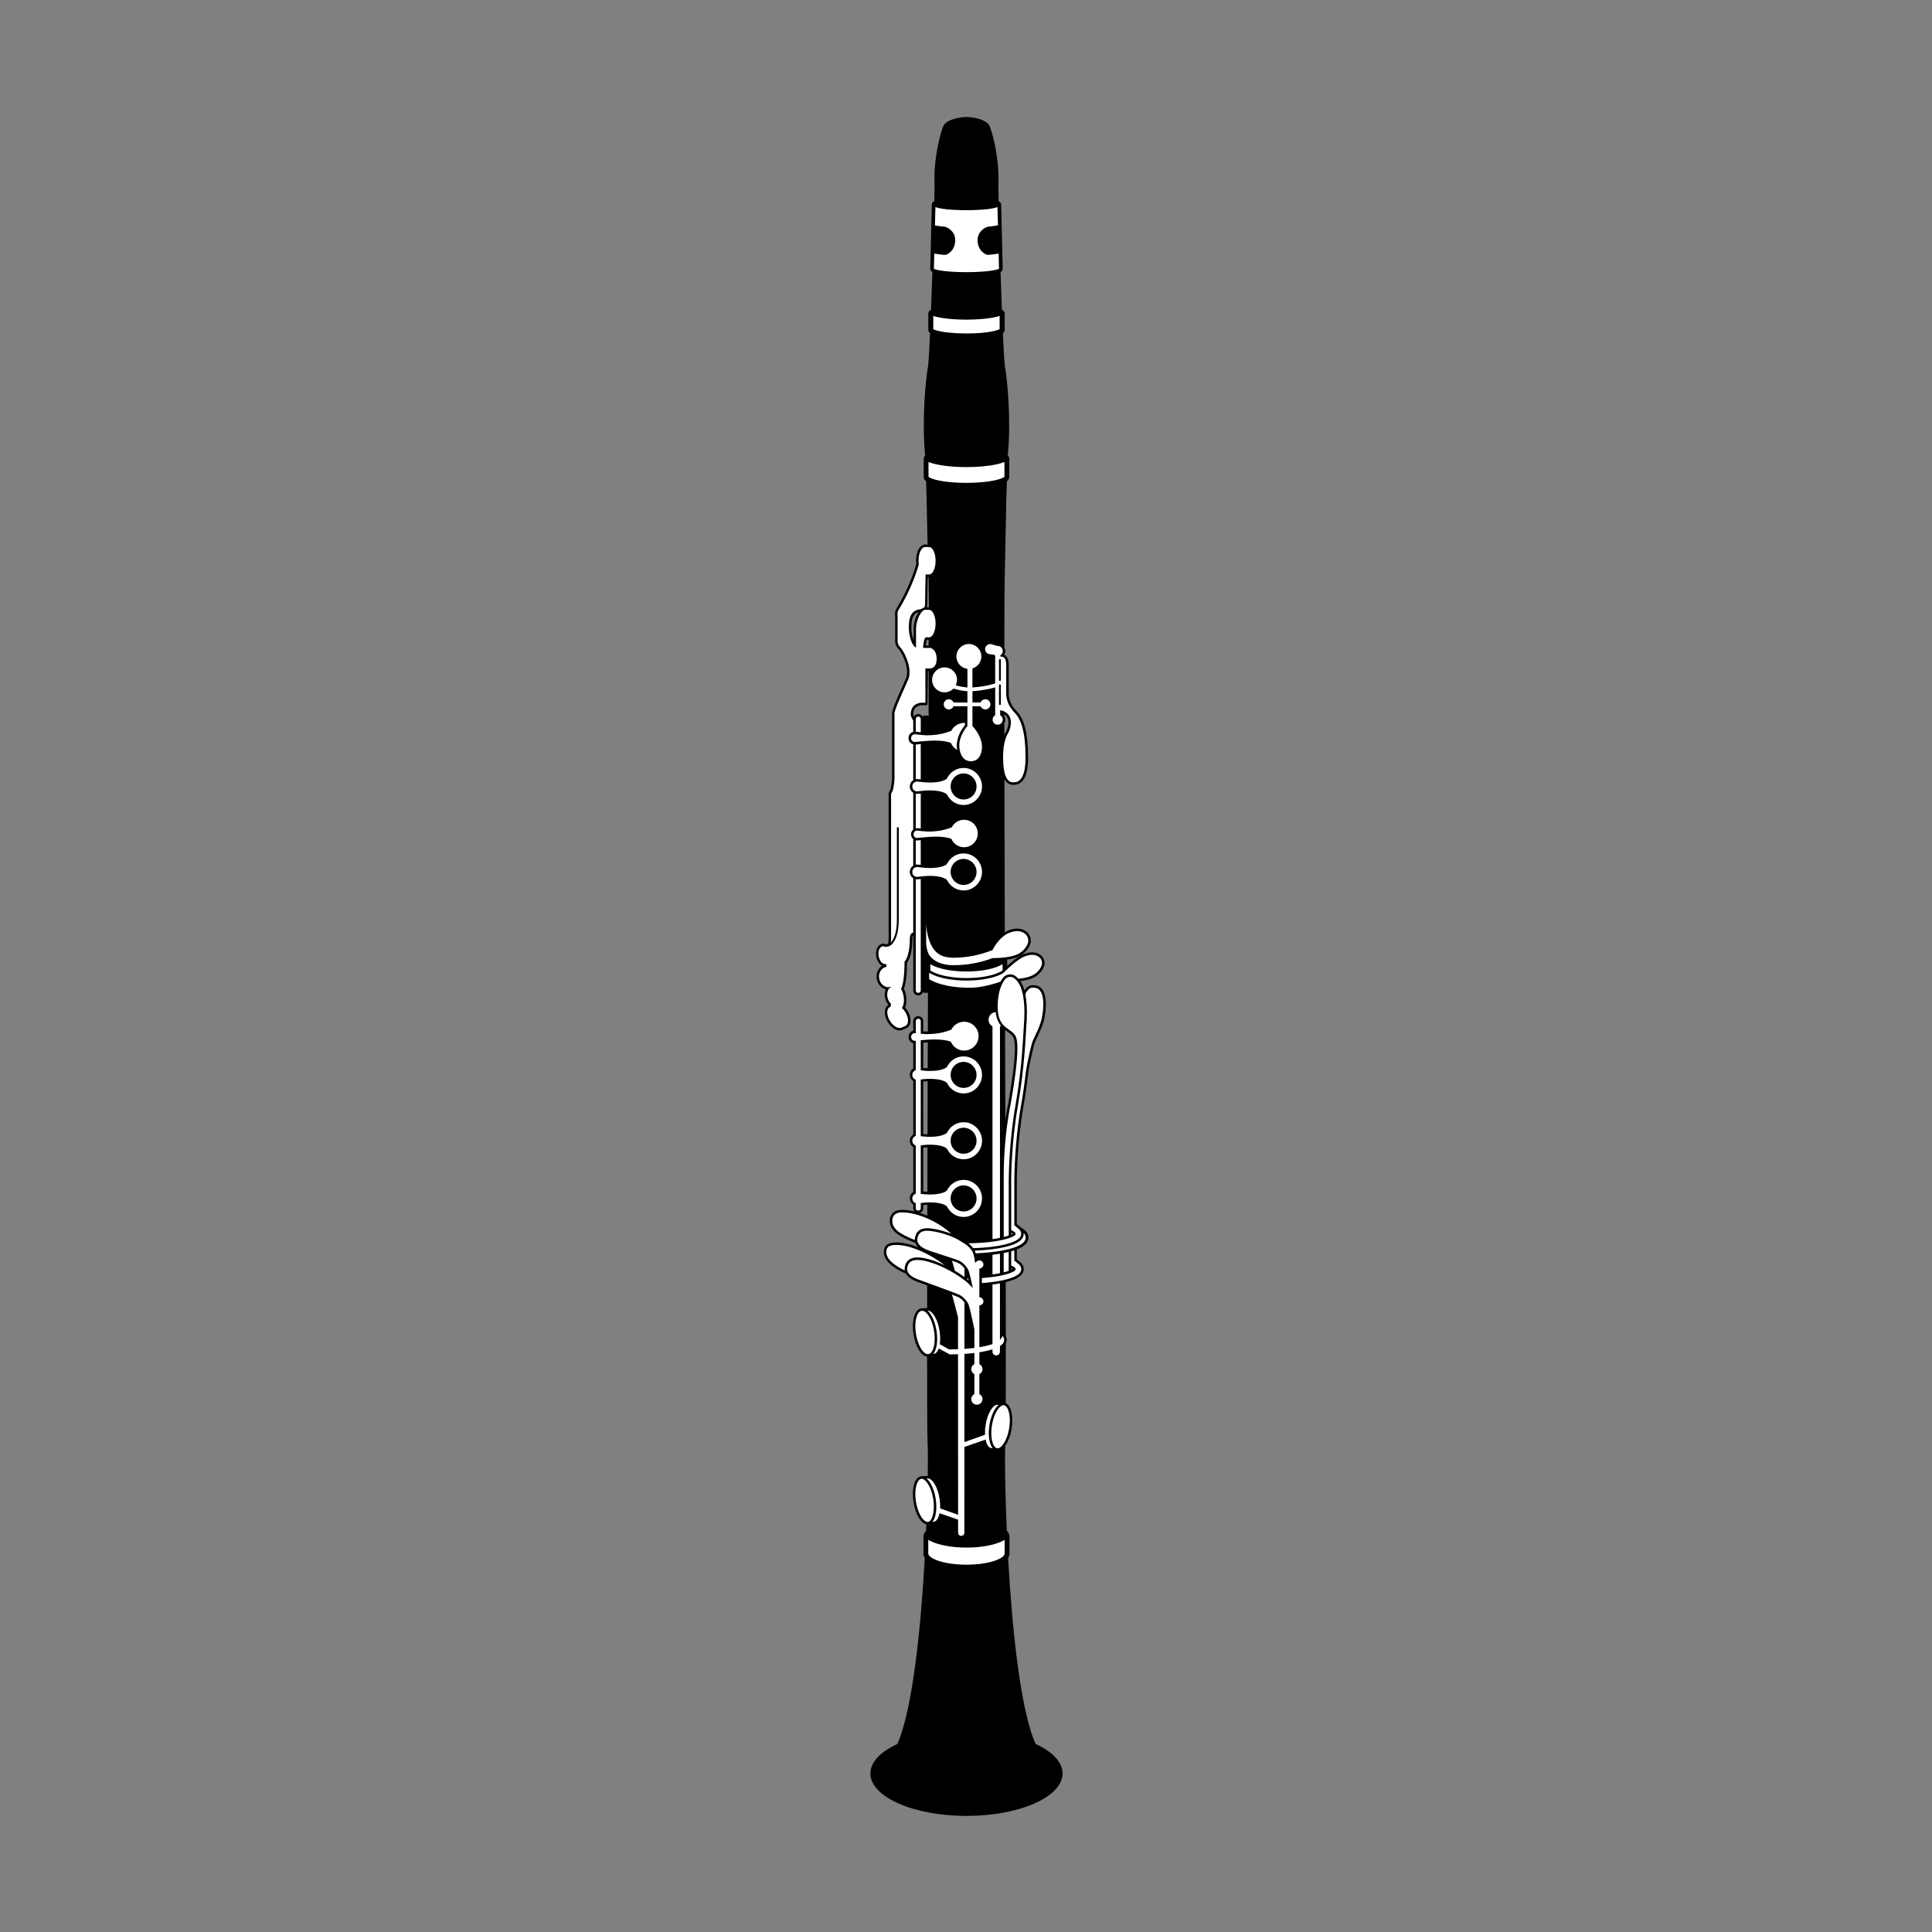 <?xml version="1.0" encoding="utf-8"?>
<!-- Generator: Adobe Illustrator 15.0.0, SVG Export Plug-In . SVG Version: 6.00 Build 0)  -->
<!DOCTYPE svg PUBLIC "-//W3C//DTD SVG 1.1//EN" "http://www.w3.org/Graphics/SVG/1.1/DTD/svg11.dtd">
<svg version="1.1" id="Ebene_1" xmlns="http://www.w3.org/2000/svg" xmlns:xlink="http://www.w3.org/1999/xlink" x="0px" y="0px"
	 width="190px" height="190px" viewBox="0 0 190 190" enable-background="new 0 0 190 190" xml:space="preserve">
<rect x="0" y="0" width="190" height="190" fill="#808080" stroke="none"/>
<g id="Orientierungskreise" display="none">
	<g id="Weißer_Kreis_x5F_Violin_9_" display="inline">
		<g>
			<path fill="#4D4D4F" d="M-1122.268,9.917c47.365,0,85.898,38.534,85.898,85.899s-38.534,85.897-85.898,85.897
				c-47.365,0-85.899-38.534-85.899-85.897C-1208.167,48.451-1169.633,9.917-1122.268,9.917 M-1122.268,9.69
				c-47.566,0-86.126,38.559-86.126,86.126c0,47.564,38.56,86.125,86.126,86.125s86.125-38.561,86.125-86.125
				C-1036.143,48.249-1074.702,9.69-1122.268,9.69L-1122.268,9.69z"/>
		</g>
	</g>
	<g id="Weißer_Kreis_x5F_Violin_10_" display="inline">
		<g>
			<path fill="#4D4D4F" d="M-1122.268,12.492c45.944,0,83.322,37.378,83.322,83.322s-37.378,83.322-83.322,83.322
				c-45.945,0-83.323-37.378-83.323-83.322C-1205.591,49.871-1168.212,12.492-1122.268,12.492 M-1122.268,12.272
				c-46.139,0-83.543,37.402-83.543,83.542c0,46.14,37.404,83.543,83.543,83.543c46.139,0,83.542-37.403,83.542-83.543
				S-1076.128,12.272-1122.268,12.272L-1122.268,12.272z"/>
		</g>
	</g>
	<g id="Weißer_Kreis_x5F_Violin_2_" display="inline">
		<g>
			<path fill="#4D4D4F" d="M-1122.268,232.007c47.365,0,85.898,38.534,85.898,85.899s-38.534,85.898-85.898,85.898
				c-47.365,0-85.899-38.535-85.899-85.898C-1208.167,270.542-1169.633,232.007-1122.268,232.007 M-1122.268,231.781
				c-47.566,0-86.126,38.559-86.126,86.125s38.56,86.125,86.126,86.125s86.125-38.559,86.125-86.125
				C-1036.143,270.339-1074.702,231.781-1122.268,231.781L-1122.268,231.781z"/>
		</g>
	</g>
	<g id="Weißer_Kreis_x5F_Violin_1_" display="inline">
		<g>
			<path fill="#4D4D4F" d="M-1122.268,234.583c45.944,0,83.322,37.378,83.322,83.323c0,45.943-37.378,83.322-83.322,83.322
				c-45.945,0-83.323-37.379-83.323-83.322C-1205.591,271.961-1168.212,234.583-1122.268,234.583 M-1122.268,234.363
				c-46.139,0-83.543,37.402-83.543,83.543c0,46.139,37.404,83.541,83.543,83.541c46.139,0,83.542-37.402,83.542-83.541
				C-1038.726,271.766-1076.128,234.363-1122.268,234.363L-1122.268,234.363z"/>
		</g>
	</g>
	<g id="Weißer_Kreis_x5F_Violin_6_" display="inline">
		<g>
			<path fill="#4D4D4F" d="M-1122.268,676.191c47.365,0,85.898,38.535,85.898,85.9c0,47.363-38.534,85.896-85.898,85.896
				c-47.365,0-85.899-38.533-85.899-85.896C-1208.167,714.727-1169.633,676.191-1122.268,676.191 M-1122.268,675.967
				c-47.566,0-86.126,38.559-86.126,86.125c0,47.564,38.56,86.125,86.126,86.125s86.125-38.561,86.125-86.125
				C-1036.143,714.523-1074.702,675.967-1122.268,675.967L-1122.268,675.967z"/>
		</g>
	</g>
	<g id="Weißer_Kreis_x5F_Violin_5_" display="inline">
		<g>
			<path fill="#4D4D4F" d="M-1122.268,678.768c45.944,0,83.322,37.379,83.322,83.324c0,45.943-37.378,83.32-83.322,83.32
				c-45.945,0-83.323-37.377-83.323-83.32C-1205.591,716.146-1168.212,678.768-1122.268,678.768 M-1122.268,678.549
				c-46.139,0-83.543,37.4-83.543,83.543c0,46.139,37.404,83.541,83.543,83.541c46.139,0,83.542-37.402,83.542-83.541
				C-1038.726,715.949-1076.128,678.549-1122.268,678.549L-1122.268,678.549z"/>
		</g>
	</g>
	<g id="Weißer_Kreis_x5F_Violin_8_" display="inline">
		<g>
			<path fill="#4D4D4F" d="M-1122.268,898.285c47.365,0,85.898,38.533,85.898,85.898s-38.534,85.898-85.898,85.898
				c-47.365,0-85.899-38.533-85.899-85.898S-1169.633,898.285-1122.268,898.285 M-1122.268,898.059
				c-47.566,0-86.126,38.559-86.126,86.127c0,47.564,38.56,86.125,86.126,86.125s86.125-38.561,86.125-86.125
				C-1036.143,936.617-1074.702,898.059-1122.268,898.059L-1122.268,898.059z"/>
		</g>
	</g>
	<g id="Weißer_Kreis_x5F_Violin_7_" display="inline">
		<g>
			<path fill="#4D4D4F" d="M-1122.268,900.859c45.944,0,83.322,37.379,83.322,83.324c0,45.943-37.378,83.322-83.322,83.322
				c-45.945,0-83.323-37.379-83.323-83.322C-1205.591,938.238-1168.212,900.859-1122.268,900.859 M-1122.268,900.641
				c-46.139,0-83.543,37.402-83.543,83.543c0,46.139,37.404,83.543,83.543,83.543c46.139,0,83.542-37.404,83.542-83.543
				C-1038.726,938.043-1076.128,900.641-1122.268,900.641L-1122.268,900.641z"/>
		</g>
	</g>
	<g id="Weißer_Kreis_x5F_Violin_4_" display="inline">
		<g>
			<path fill="#4D4D4F" d="M-1122.268,454.102c47.365,0,85.898,38.533,85.898,85.898c0,47.363-38.534,85.898-85.898,85.898
				c-47.365,0-85.899-38.535-85.899-85.898C-1208.167,492.635-1169.633,454.102-1122.268,454.102 M-1122.268,453.873
				c-47.566,0-86.126,38.561-86.126,86.127c0,47.564,38.56,86.125,86.126,86.125s86.125-38.561,86.125-86.125
				C-1036.143,492.434-1074.702,453.873-1122.268,453.873L-1122.268,453.873z"/>
		</g>
	</g>
	<g id="Weißer_Kreis_x5F_Violin_3_" display="inline">
		<g>
			<path fill="#4D4D4F" d="M-1122.267,456.676c45.944,0,83.322,37.379,83.322,83.324c0,45.943-37.378,83.322-83.322,83.322
				c-45.945,0-83.323-37.379-83.323-83.322C-1205.59,494.055-1168.212,456.676-1122.267,456.676 M-1122.267,456.457
				c-46.139,0-83.543,37.402-83.543,83.543c0,46.139,37.404,83.543,83.543,83.543c46.139,0,83.542-37.404,83.542-83.543
				C-1038.725,493.859-1076.128,456.457-1122.267,456.457L-1122.267,456.457z"/>
		</g>
	</g>
</g>
<path d="M101.841,171.506c-1.511-3.414-2.313-11.421-2.7-18.302c0.006-0.007,0.014-0.014,0.019-0.022
	c0.071-0.116,0.116-0.251,0.116-0.392c0-0.318,0-1.362,0-1.681c0-0.142-0.045-0.276-0.116-0.393
	c-0.042-0.066-0.094-0.127-0.149-0.184c-0.168-3.855-0.2-7.04-0.157-8.354c0.294-0.4,0.524-1.002,0.638-1.698
	c0.043-0.272,0.063-0.539,0.063-0.79c0-0.456-0.067-0.86-0.195-1.17c-0.064-0.155-0.145-0.286-0.244-0.388
	c-0.061-0.063-0.131-0.11-0.207-0.146c0.006-1.573,0.008-3.56,0.007-5.866c0.051-0.102,0.086-0.219,0.087-0.349l0,0l0.001-0.004l0,0
	v-0.002l0,0v-0.002c-0.001-0.132-0.036-0.254-0.089-0.357c-0.001-1.634-0.003-3.416-0.007-5.318c0.44-0.107,0.813-0.232,1.112-0.395
	l0,0c0.161-0.089,0.309-0.191,0.432-0.327c0.123-0.137,0.229-0.331,0.229-0.563v-0.002v-0.001v-0.001l0,0
	c0-0.14-0.039-0.269-0.098-0.379c-0.089-0.16-0.213-0.277-0.343-0.374h-0.001h0.001c-0.031-0.021-0.104-0.084-0.166-0.138
	c-0.028-0.024-0.054-0.047-0.075-0.064v-0.304v-0.668c0.15-0.058,0.292-0.119,0.418-0.187l0,0c0.179-0.098,0.339-0.209,0.475-0.359
	c0.135-0.148,0.25-0.362,0.25-0.616l0,0v-0.002l0,0v-0.001v-0.001v-0.003c0-0.151-0.043-0.294-0.107-0.413
	c-0.096-0.179-0.232-0.307-0.374-0.412c-0.075-0.053-0.155-0.103-0.239-0.148c-0.057-0.059-0.117-0.11-0.181-0.155l-0.001-0.001
	h0.001c-0.031-0.021-0.104-0.083-0.166-0.137c-0.028-0.024-0.054-0.047-0.075-0.065v-0.305v-3.739l0,0c0,0,0-0.026,0-0.074
	c0-0.532,0.027-3.923,0.658-7.498c0.208-1.183,0.359-2.288,0.473-3.28c0.045-0.405,0.313-1.774,0.586-2.796
	c0.026-0.1,0.096-0.264,0.187-0.459c0.272-0.593,0.735-1.492,0.835-2.261h0.001c0.062-0.325,0.116-0.755,0.116-1.193
	c-0.001-0.407-0.047-0.822-0.186-1.162c-0.068-0.17-0.163-0.324-0.289-0.445s-0.285-0.209-0.475-0.247l-0.024-0.002
	c-0.066,0.001-0.18-0.027-0.321-0.028c-0.119,0-0.262,0.025-0.406,0.113c-0.133,0.08-0.268,0.213-0.404,0.413v-0.003
	c-0.097-0.344-0.23-0.658-0.408-0.923c0.001,0,0.002,0,0.002,0c0.457-0.057,0.91-0.151,1.266-0.32
	c0.377-0.181,0.654-0.442,0.84-0.702c0.184-0.263,0.278-0.521,0.28-0.726l-0.001-0.013v-0.001c-0.008-0.362-0.168-0.607-0.32-0.741
	c-0.191-0.168-0.488-0.328-0.901-0.326c-0.222,0-0.478,0.045-0.767,0.154l0,0c-0.002,0-0.004,0-0.006,0.002l0,0
	c-0.441,0.145-0.98,0.563-1.428,0.949c-0.09,0.077-0.175,0.153-0.254,0.225c0-0.197,0-0.372,0-0.471
	c0-0.048-0.007-0.093-0.018-0.139c0.426-0.061,0.834-0.158,1.152-0.311c0.838-0.401,1.201-1.15,1.191-1.555
	c-0.011-0.454-0.232-0.715-0.363-0.831c-0.266-0.233-0.606-0.356-0.981-0.356c-0.254,0-0.528,0.055-0.815,0.165
	c-0.143,0.054-0.275,0.126-0.402,0.202c-0.016-5.277-0.029-10.404-0.037-15.051c0.029,0.053,0.059,0.102,0.09,0.145
	c0.134,0.182,0.288,0.287,0.431,0.342s0.273,0.06,0.363,0.06c0.087,0,0.228-0.001,0.384-0.048c0.237-0.07,0.514-0.253,0.717-0.653
	c0.201-0.401,0.34-1.011,0.342-1.967c0-1.266-0.107-2.233-0.304-2.978c-0.194-0.741-0.48-1.263-0.837-1.619
	c-0.648-0.649-0.761-1.316-0.762-1.723c0-0.43,0-1.779,0-2.823c0-0.373-0.082-0.622-0.207-0.784c-0.07-0.092-0.149-0.15-0.228-0.188
	c0-0.006,0-0.012,0-0.019c0.06-0.106,0.097-0.229,0.097-0.359c0-0.132-0.037-0.252-0.096-0.36c0.004-3.209,0.015-5.587,0.037-6.797
	c0.138-7.521,0.195-9.196,0.211-9.54c0.031-0.024,0.064-0.048,0.092-0.077c0.08-0.082,0.146-0.197,0.146-0.335
	c0-0.204,0-1.584,0-1.789c0-0.137-0.066-0.251-0.145-0.333c0.347-3.559-0.068-7.575-0.273-8.684
	c-0.057-0.306-0.132-1.583-0.211-3.336c0.008-0.006,0.017-0.011,0.024-0.018c0.038-0.035,0.073-0.074,0.103-0.126
	c0.028-0.051,0.049-0.114,0.049-0.182c0-0.155,0-1.441,0-1.598c0-0.066-0.021-0.13-0.049-0.182c-0.055-0.097-0.129-0.155-0.21-0.205
	c-0.004-0.003-0.009-0.005-0.013-0.007c-0.045-1.176-0.091-2.441-0.133-3.706c0.013-0.007,0.027-0.013,0.038-0.02
	c0.038-0.026,0.075-0.056,0.11-0.1c0.034-0.045,0.066-0.113,0.064-0.19c0-0.015,0-0.039,0-0.09
	c-0.009-0.376-0.047-1.917-0.084-3.373c-0.018-0.728-0.035-1.435-0.047-1.965c-0.008-0.265-0.013-0.482-0.017-0.639
	c-0.002-0.078-0.004-0.141-0.005-0.184v-0.052v-0.013v-0.004h-0.002c0.002-0.076-0.029-0.144-0.064-0.188
	c-0.059-0.074-0.119-0.109-0.185-0.141c-0.019-1.019-0.026-1.769-0.015-2.094c0.062-1.84-0.491-4.417-0.859-5.275
	c-0.309-0.723-1.701-0.881-2.138-0.913c-0.085-0.006-0.216-0.006-0.3,0c-0.438,0.032-1.826,0.191-2.136,0.913
	c-0.368,0.858-0.921,3.436-0.858,5.275c0.01,0.325,0.004,1.077-0.016,2.097c-0.025,0.014-0.051,0.025-0.074,0.04
	c-0.037,0.023-0.074,0.053-0.107,0.098c-0.034,0.044-0.064,0.112-0.064,0.188c-0.002,0.082-0.041,1.641-0.079,3.185
	c-0.019,0.771-0.038,1.541-0.052,2.123c-0.008,0.292-0.014,0.536-0.018,0.712c-0.002,0.088-0.004,0.158-0.006,0.208
	c0,0.05-0.001,0.075-0.001,0.09c0,0.077,0.03,0.146,0.065,0.19c0.047,0.058,0.096,0.093,0.146,0.12
	c-0.042,1.264-0.086,2.53-0.132,3.706c-0.043,0.025-0.082,0.052-0.118,0.084c-0.039,0.035-0.075,0.076-0.104,0.127
	c-0.028,0.052-0.048,0.115-0.048,0.182c0,0.156,0,1.442,0,1.598c0,0.067,0.02,0.131,0.048,0.182
	c0.034,0.061,0.077,0.105,0.126,0.144c-0.08,1.753-0.155,3.03-0.211,3.336c-0.205,1.108-0.621,5.127-0.273,8.686
	c-0.078,0.081-0.143,0.197-0.143,0.331c0,0.205,0,1.585,0,1.789c0,0.138,0.066,0.253,0.146,0.335
	c0.027,0.028,0.059,0.053,0.09,0.077c0.012,0.288,0.055,1.497,0.147,6.226h-0.246c-0.507,0-0.888,0.687-0.888,1.597
	c0,0.119,0.008,0.237,0.021,0.354c-0.206,0.706-0.777,2.429-1.881,4.238c-0.26,0.338-0.217,0.723-0.196,0.839v2.555
	c0,0.038,0.011,0.388,0.379,0.755c0.274,0.274,1.086,1.891,0.684,2.829c-0.11,0.258-0.245,0.562-0.388,0.882
	c-0.592,1.33-0.981,2.229-0.981,2.558v6.32c0,0.457-0.124,1.119-0.181,1.226l-0.031,0.053c-0.074,0.117-0.125,0.204-0.125,0.378
	v14.29c-0.01,0.051-0.014,0.101-0.014,0.149c0,0.144-0.029,0.288-0.242,0.3c-0.09-0.044-0.184-0.066-0.274-0.066
	c-0.034,0-0.067,0.004-0.1,0.01c-0.441,0.079-0.697,0.632-0.585,1.258c0.076,0.425,0.301,0.762,0.577,0.906
	c-0.397,0.248-0.622,0.762-0.525,1.297c0.092,0.511,0.442,0.902,0.876,1.02c-0.093,0.221-0.122,0.501-0.068,0.797
	c0.051,0.279,0.168,0.53,0.33,0.71l-0.004,0.03c-0.229,0.14-0.354,0.413-0.347,0.753c0.007,0.296,0.111,0.628,0.294,0.93
	c0.305,0.5,0.763,0.823,1.167,0.823c0.13,0,0.249-0.032,0.353-0.097c0.031-0.018,0.283-0.101,0.369-0.153
	c0.229-0.139,0.355-0.413,0.348-0.753c-0.006-0.298-0.111-0.628-0.295-0.931c-0.07-0.117-0.154-0.227-0.246-0.327
	c0.141-0.302,0.18-0.732,0.097-1.188c-0.042-0.235-0.116-0.461-0.212-0.658c0.201-0.497,0.307-1.358,0.312-2.564
	c0.166-0.218,0.522-0.855,0.522-2.299c0-0.199,0.029-0.307,0.056-0.359l0.035,0.048v5.343c0,0.27,0.221,0.49,0.491,0.49
	c0.204,0,0.379-0.125,0.453-0.303c0.088,0.035,0.184,0.056,0.283,0.056c0.076,0,0.148-0.015,0.219-0.035
	c-0.004,1.276-0.008,2.554-0.012,3.829c-0.051,0.001-0.1,0.004-0.151,0.004c-0.105-0.006-0.204-0.014-0.302-0.021v-1.018
	c0-0.132-0.057-0.25-0.146-0.334c-0.089-0.083-0.211-0.134-0.344-0.134s-0.255,0.051-0.345,0.134
	c-0.089,0.084-0.146,0.202-0.146,0.334v0.958c-0.265,0.068-0.46,0.306-0.465,0.592l0,0v0.047l0,0v0.002
	c0.005,0.285,0.2,0.522,0.465,0.591v2.476c-0.198,0.126-0.333,0.344-0.335,0.594v0.05c0.002,0.25,0.137,0.47,0.335,0.596v5.264
	c-0.198,0.127-0.333,0.344-0.335,0.595v0.051c0.002,0.25,0.137,0.469,0.335,0.595v4.406c-0.198,0.125-0.333,0.343-0.335,0.593v0.049
	c0.002,0.252,0.137,0.472,0.335,0.597v0.38c0,0.115,0.047,0.222,0.119,0.302c-0.265-0.063-0.532-0.111-0.802-0.141h-0.001
	c-0.129-0.013-0.249-0.018-0.36-0.018c-0.098,0-0.189,0.004-0.277,0.013c-0.363,0.033-0.62,0.184-0.776,0.388
	c-0.155,0.202-0.21,0.45-0.211,0.675c0,0.092,0.011,0.181,0.026,0.263l0,0c0,0.001,0,0.002,0,0.002c0,0.002,0,0.004,0,0.006h0.002
	c0.057,0.369,0.324,0.703,0.576,0.914c0.455,0.373,1.18,0.706,1.908,0.989c0.041,0.121,0.111,0.246,0.223,0.367
	c0.021,0.023,0.042,0.045,0.064,0.066c-0.582-0.23-1.175-0.4-1.744-0.46h-0.001h-0.001c-0.148-0.014-0.283-0.021-0.406-0.021
	c-0.491,0-0.791,0.104-0.977,0.269c-0.183,0.165-0.228,0.373-0.244,0.518l0,0v0.001c0,0.001,0,0.002,0,0.002l0,0
	c-0.01,0.056-0.014,0.112-0.014,0.168c0,0.256,0.086,0.498,0.227,0.717c0.248,0.389,0.668,0.717,1.162,1.006
	c0.247,0.144,0.514,0.276,0.788,0.399c0.04,0.068,0.087,0.137,0.147,0.203c0.21,0.23,0.555,0.45,1.113,0.644c0,0,0,0,0.002,0.001
	l-0.002-0.001l0,0c0.145,0.051,0.45,0.161,0.826,0.298c0,0.765-0.002,1.511-0.002,2.233c-0.008,0.001-0.017,0-0.023,0.002
	c-0.01,0.002-0.049,0.005-0.096,0.006c-0.072,0.004-0.169,0.006-0.26,0.01c-0.089,0.003-0.17,0.007-0.229,0.015
	c-0.137,0.023-0.258,0.092-0.357,0.195c-0.148,0.153-0.256,0.372-0.328,0.637c-0.074,0.267-0.112,0.579-0.112,0.922
	c0,0.25,0.021,0.517,0.065,0.789c0.096,0.607,0.285,1.144,0.525,1.536c0.121,0.196,0.254,0.359,0.398,0.474
	c0.126,0.103,0.267,0.167,0.412,0.182c0,4.709,0.014,7.839,0.049,8.476c0.03,0.549,0.039,1.705,0.016,3.258
	c-0.027,0-0.057,0.002-0.084,0.006c-0.01,0.002-0.049,0.005-0.096,0.007c-0.072,0.003-0.169,0.005-0.26,0.009
	c-0.089,0.003-0.17,0.007-0.229,0.016c-0.137,0.021-0.258,0.093-0.357,0.194c-0.148,0.152-0.256,0.372-0.328,0.637
	c-0.074,0.267-0.112,0.58-0.112,0.922c0,0.251,0.021,0.517,0.065,0.789c0.096,0.607,0.285,1.145,0.525,1.536
	c0.121,0.197,0.254,0.359,0.398,0.476c0.105,0.084,0.222,0.146,0.344,0.172c-0.01,0.208-0.018,0.417-0.027,0.63
	c-0.056,0.056-0.105,0.116-0.146,0.183c-0.073,0.116-0.117,0.251-0.117,0.393c0,0.318,0,1.362,0,1.681
	c0,0.141,0.044,0.275,0.117,0.392c0.004,0.008,0.01,0.014,0.015,0.021c-0.386,6.883-1.19,14.891-2.7,18.305
	c-1.64,0.752-2.649,1.771-2.649,2.896c0,2.305,4.229,4.173,9.448,4.173c5.218,0,9.449-1.868,9.449-4.173
	C104.494,173.278,103.482,172.258,101.841,171.506z M99.445,124.846v-0.158c0.058,0.027,0.111,0.055,0.15,0.079
	C99.557,124.791,99.503,124.817,99.445,124.846z M98.884,101.32c0.298,0.219,0.571,0.38,0.732,0.626l0.003,0.004
	c0.057,0.074,0.109,0.222,0.141,0.422c0.033,0.199,0.049,0.453,0.049,0.745c0,1.338-0.322,3.479-0.653,5.386
	c-0.113,0.556-0.208,1.105-0.288,1.642c-0.008-2.899-0.018-5.871-0.026-8.857C98.855,101.299,98.869,101.31,98.884,101.32z
	 M98.766,70.259c0.132,0.085,0.223,0.184,0.283,0.291c0.088,0.153,0.121,0.326,0.121,0.498c0,0.307-0.104,0.6-0.148,0.73
	c-0.014,0.047-0.063,0.131-0.127,0.247c-0.039,0.073-0.083,0.163-0.127,0.264c0-0.39-0.001-0.776-0.001-1.156
	c0.058-0.106,0.095-0.228,0.095-0.357s-0.037-0.247-0.096-0.353C98.766,70.366,98.766,70.313,98.766,70.259z M91.19,59.332
	c0-0.427,0.028-1.809,0.044-2.587h0.084c0,0.042,0.002,0.08,0.002,0.123c0.012,0.642,0.021,1.615,0.027,2.861h-0.205
	C91.172,59.625,91.19,59.494,91.19,59.332z M91.161,62.923h0.159c0,0.181,0.002,0.364,0.002,0.552h-0.279
	C91.074,63.168,91.125,63.005,91.161,62.923z M89.627,61.756c0-0.839,0.127-1.406,0.702-1.556c-0.272,0.401-0.499,1.041-0.485,1.774
	c-0.002,0.229-0.002,0.622-0.002,0.976C89.713,62.6,89.627,62.136,89.627,61.756z M91.039,70.366c-0.117,0-0.227,0.029-0.326,0.078
	c-0.088-0.134-0.238-0.223-0.41-0.223c-0.18,0-0.336,0.099-0.421,0.244c-0.04-0.086-0.07-0.161-0.07-0.213
	c0-0.602,0.321-0.906,0.952-0.906c0.12,0,0.203,0.014,0.205,0.014c0,0,0.238,0.012,0.246-0.11c0-0.077,0.039-3.261,0.039-3.261h0.07
	c0,1.371-0.002,2.855-0.002,4.434C91.234,70.386,91.139,70.366,91.039,70.366z M90.793,102.537c0.099-0.008,0.2-0.016,0.307-0.021
	h0.002h0.002c0.049-0.004,0.092-0.006,0.139-0.008c-0.002,0.851-0.004,1.7-0.008,2.547c-0.156-0.01-0.307-0.021-0.441-0.034V102.537
	z M90.793,106.361c0.133-0.014,0.283-0.025,0.438-0.034c-0.005,1.765-0.011,3.512-0.015,5.229c-0.15-0.007-0.294-0.019-0.424-0.032
	V106.361z M90.793,112.863c0.128-0.013,0.271-0.022,0.42-0.032c-0.004,1.483-0.008,2.943-0.012,4.369
	c-0.144-0.008-0.282-0.02-0.408-0.031V112.863z M90.451,119.282c0.074-0.022,0.141-0.06,0.195-0.11
	c0.09-0.083,0.146-0.202,0.146-0.333v-0.33c0.124-0.013,0.261-0.023,0.404-0.032c0,0.364-0.001,0.721-0.002,1.081
	C90.954,119.455,90.706,119.361,90.451,119.282z"/>
<g>
	<path fill="#FFFFFF" d="M95.045,152.195c-1.481-0.001-2.842-0.262-3.642-0.696c-0.04-0.021-0.077-0.043-0.114-0.064v1.355
		c0,0.045,0.016,0.093,0.046,0.142c0.069,0.112,0.209,0.226,0.41,0.336c0.698,0.38,1.933,0.607,3.3,0.609
		c1.041,0,2.018-0.134,2.748-0.376c0.34-0.113,0.604-0.241,0.784-0.384c0.079-0.062,0.139-0.124,0.177-0.186
		c0.029-0.049,0.045-0.097,0.045-0.141v-1.357c-0.215,0.13-0.476,0.249-0.781,0.349C97.216,152.048,96.161,152.195,95.045,152.195z"
		/>
	<path fill="#FFFFFF" d="M102.516,97.935c-0.063-0.251-0.166-0.459-0.309-0.596c-0.096-0.092-0.208-0.154-0.352-0.185
		c-0.105-0.004-0.201-0.026-0.299-0.025c-0.088,0-0.174,0.015-0.279,0.077c-0.104,0.063-0.225,0.178-0.359,0.387
		c-0.024,0.037-0.055,0.112-0.081,0.214c0.11,0.555,0.151,1.162,0.153,1.758c0,0.455-0.023,0.902-0.057,1.311
		c-0.036,0.439-0.072,1.434-0.184,2.805c-0.111,1.37-0.303,3.118-0.647,5.078c-0.632,3.575-0.659,6.966-0.659,7.498
		c0,0.048,0.002,0.073,0.002,0.073v0.001v4.657l0.045,0.014l0.006,0.003c0.1,0.043,0.184,0.089,0.251,0.13
		c0.026,0.018,0.054,0.04,0.078,0.071c0.024,0.033,0.05,0.074,0.05,0.139c0.002,0.034-0.01,0.072-0.03,0.104
		c-0.019,0.027-0.044,0.046-0.071,0.063l0.001,0.001c-0.003,0.002-0.006,0.003-0.009,0.005l-0.001,0.001h-0.001
		c-0.144,0.095-0.368,0.194-0.66,0.284c-0.449,0.139-1.045,0.257-1.738,0.339c-0.642,0.075-1.365,0.119-2.132,0.126
		c0.009,0.007,0.021,0.015,0.028,0.021c0.184,0.151,0.334,0.307,0.448,0.462c1.17-0.032,2.22-0.157,3.025-0.341
		c0.479-0.112,0.87-0.241,1.165-0.401h0.001l-0.002,0.002c0.147-0.081,0.269-0.166,0.367-0.276c0.093-0.102,0.166-0.245,0.165-0.398
		v-0.001v-0.002c0.001-0.092-0.026-0.187-0.068-0.262c-0.064-0.12-0.157-0.21-0.271-0.294l0.001,0.001
		c-0.046-0.033-0.118-0.096-0.183-0.151c-0.063-0.055-0.117-0.102-0.117-0.102l-0.041-0.037v-4.154c0-0.001-0.002-0.026-0.002-0.075
		c0.002-0.541,0.027-3.941,0.662-7.542c0.209-1.176,0.359-2.276,0.471-3.265c0.05-0.433,0.316-1.794,0.594-2.833
		c0.035-0.13,0.109-0.296,0.201-0.497c0.092-0.199,0.204-0.431,0.315-0.679c0.224-0.494,0.442-1.051,0.499-1.518l0.002-0.007
		c0.059-0.311,0.111-0.73,0.111-1.147C102.605,98.477,102.58,98.188,102.516,97.935z"/>
	<path fill="#FFFFFF" d="M100.674,121.255c0.002,0.024,0.004,0.049,0.004,0.075l0,0l0,0v0.002v0.001
		c0,0.232-0.105,0.427-0.229,0.563s-0.271,0.237-0.432,0.326l0,0c-0.325,0.175-0.734,0.309-1.228,0.423
		c-0.794,0.184-1.806,0.304-2.932,0.345c0.04,0.083,0.073,0.173,0.103,0.266c1.174-0.047,2.227-0.177,3.047-0.365
		c0.526-0.122,0.956-0.265,1.278-0.439h-0.001c0.162-0.089,0.295-0.183,0.404-0.302c0.102-0.113,0.182-0.269,0.181-0.438v-0.002
		v-0.003c0.001-0.099-0.029-0.202-0.074-0.285C100.761,121.359,100.719,121.305,100.674,121.255z"/>
	<path fill="#FFFFFF" d="M95.093,125.742v0.038c0.058,0.046,0.11,0.09,0.161,0.136c-0.014-0.061-0.027-0.12-0.039-0.176
		C95.173,125.74,95.134,125.742,95.093,125.742z"/>
	<path fill="#FFFFFF" d="M100.092,124.249L100.092,124.249c-0.045-0.034-0.117-0.096-0.182-0.15
		c-0.063-0.057-0.117-0.104-0.117-0.104l-0.041-0.038v-0.991c-0.1,0.031-0.201,0.063-0.307,0.092v0.605v0.378v0.037v0.384
		l0.045,0.014l0.006,0.003c0.1,0.043,0.184,0.088,0.251,0.129c0.026,0.019,0.054,0.04,0.078,0.071s0.05,0.074,0.05,0.137
		c0.002,0.034-0.01,0.073-0.03,0.104c-0.019,0.026-0.044,0.046-0.071,0.062l0.001,0.002c-0.003,0.002-0.006,0.004-0.009,0.005
		c-0.001,0.001-0.001,0.001-0.001,0.001h-0.001c-0.144,0.095-0.368,0.195-0.66,0.285c-0.449,0.139-1.045,0.256-1.738,0.339
		c-0.255,0.029-0.525,0.054-0.805,0.075v0.493c0.827-0.059,1.568-0.163,2.175-0.301c0.479-0.11,0.87-0.242,1.165-0.401h0.001
		c0.147-0.08,0.268-0.166,0.365-0.274c0.093-0.104,0.166-0.245,0.165-0.398v-0.002v-0.002c0.001-0.093-0.026-0.185-0.068-0.261
		C100.299,124.421,100.206,124.332,100.092,124.249z"/>
	<path fill="#FFFFFF" d="M90.188,82.41h0.005c0.008,0.001,0.055-0.004,0.115-0.011c0.063-0.007,0.143-0.016,0.238-0.027
		c0.191-0.021,0.439-0.043,0.708-0.059c0.301-0.023,0.57-0.035,0.813-0.035c0.656,0,1.112,0.08,1.447,0.198l0.049,0.017l0.021,0.048
		c0.217,0.46,0.681,0.779,1.224,0.779c0.373,0,0.709-0.15,0.954-0.396c0.244-0.245,0.396-0.582,0.396-0.954
		c0-0.373-0.151-0.709-0.396-0.955c-0.245-0.245-0.581-0.395-0.954-0.395c-0.511,0-0.952,0.282-1.184,0.699l-0.021,0.038
		l-0.041,0.017c-0.532,0.217-1.27,0.408-2.304,0.408h-0.003l-0.004-0.001c-0.4-0.021-0.759-0.065-0.945-0.086
		c-0.061-0.008-0.107-0.012-0.115-0.012h-0.005c-0.188,0-0.343,0.152-0.345,0.344v0.038C89.846,82.258,90.001,82.411,90.188,82.41z"
		/>
	<path fill="#FFFFFF" d="M89.721,77.365c0.003,0.259,0.215,0.466,0.474,0.464c0.085-0.002,0.536-0.069,1.066-0.098
		c0.618-0.011,1.351,0.044,1.793,0.331c0.022,0.014,0.083,0.084,0.093,0.104c0.02,0.039,0.043,0.075,0.064,0.111
		c0.01,0.015,0.018,0.031,0.027,0.046c0.042,0.065,0.088,0.128,0.137,0.188c0.004,0.005,0.007,0.01,0.011,0.014
		c0.28,0.329,0.671,0.558,1.12,0.621c0.018,0.003,0.036,0.002,0.055,0.005c0.059,0.006,0.117,0.013,0.178,0.014
		c0.011,0,0.02-0.001,0.03-0.001c0.007,0,0.013,0.001,0.019,0.001c0.028,0,0.057-0.004,0.084-0.005
		c0.023-0.002,0.045-0.002,0.067-0.005c0.051-0.004,0.101-0.012,0.149-0.021c0.007-0.002,0.014-0.002,0.02-0.004
		c0.766-0.146,1.355-0.775,1.451-1.56c0.002-0.009,0.004-0.019,0.004-0.027c0.006-0.041,0.008-0.083,0.008-0.123
		c0.002-0.019,0.004-0.036,0.004-0.056c0-0.006,0-0.033,0-0.041c0-0.019-0.002-0.036-0.004-0.055c0-0.042-0.002-0.084-0.008-0.122
		c0-0.011-0.002-0.02-0.004-0.028c-0.096-0.785-0.686-1.414-1.451-1.562c-0.006-0.001-0.013-0.002-0.02-0.003
		c-0.049-0.01-0.099-0.017-0.149-0.021c-0.022-0.002-0.044-0.003-0.067-0.003c-0.027-0.002-0.056-0.006-0.084-0.006
		c-0.006,0-0.012,0-0.019,0c-0.011,0-0.02,0-0.03,0c-0.061,0-0.119,0.008-0.178,0.015c-0.019,0.002-0.037,0.002-0.055,0.004
		c-0.449,0.063-0.84,0.292-1.12,0.621c-0.004,0.005-0.007,0.01-0.011,0.015c-0.049,0.059-0.095,0.121-0.137,0.187
		c-0.01,0.014-0.018,0.031-0.027,0.045c-0.021,0.038-0.045,0.074-0.064,0.113c-0.01,0.019-0.07,0.09-0.093,0.104
		c-0.442,0.285-1.175,0.34-1.793,0.33c-0.53-0.028-0.981-0.096-1.066-0.097c-0.259-0.003-0.471,0.204-0.474,0.464
		C89.721,77.33,89.721,77.358,89.721,77.365z M94.745,76.063c0.704-0.008,1.283,0.559,1.292,1.267
		c0.01,0.707-0.553,1.287-1.257,1.295s-1.282-0.56-1.292-1.267S94.041,76.07,94.745,76.063z"/>
	<path fill="#FFFFFF" d="M89.721,85.771c0.003,0.261,0.215,0.468,0.474,0.465c0.085-0.001,0.536-0.07,1.066-0.098
		c0.618-0.01,1.351,0.045,1.793,0.329c0.022,0.016,0.083,0.086,0.093,0.104c0.02,0.039,0.043,0.074,0.064,0.111
		c0.01,0.016,0.018,0.029,0.027,0.045c0.042,0.066,0.088,0.129,0.137,0.188c0.004,0.005,0.007,0.01,0.011,0.014
		c0.28,0.329,0.671,0.559,1.12,0.621c0.018,0.003,0.036,0.003,0.055,0.005c0.059,0.007,0.117,0.015,0.178,0.016
		c0.011,0,0.02-0.002,0.03-0.002c0.007,0,0.013,0.002,0.019,0.002c0.028-0.001,0.057-0.004,0.084-0.006
		c0.023-0.001,0.045-0.002,0.067-0.004c0.051-0.005,0.101-0.013,0.149-0.021c0.007,0,0.014-0.002,0.02-0.002
		c0.766-0.147,1.355-0.779,1.451-1.562c0.002-0.009,0.004-0.019,0.004-0.028c0.006-0.04,0.008-0.08,0.008-0.123
		c0.002-0.018,0.004-0.037,0.004-0.056c0-0.007,0-0.034,0-0.041c0-0.019-0.002-0.036-0.004-0.055c0-0.041-0.002-0.082-0.008-0.123
		c0-0.01-0.002-0.019-0.004-0.028c-0.096-0.783-0.686-1.413-1.451-1.559c-0.006-0.002-0.013-0.002-0.02-0.004
		c-0.049-0.009-0.099-0.017-0.149-0.021c-0.022-0.003-0.044-0.003-0.067-0.004c-0.027-0.002-0.056-0.005-0.084-0.005
		c-0.006-0.001-0.012,0.001-0.019,0.001c-0.011,0-0.02-0.002-0.03-0.001c-0.061,0-0.119,0.007-0.178,0.014
		c-0.019,0.002-0.037,0.002-0.055,0.005c-0.449,0.063-0.84,0.292-1.12,0.621c-0.004,0.005-0.007,0.01-0.011,0.014
		c-0.049,0.061-0.095,0.123-0.137,0.188c-0.01,0.016-0.018,0.031-0.027,0.046c-0.021,0.037-0.045,0.073-0.064,0.111
		c-0.01,0.02-0.07,0.089-0.093,0.104c-0.442,0.286-1.175,0.341-1.793,0.329c-0.53-0.027-0.981-0.097-1.066-0.097
		c-0.259-0.003-0.471,0.206-0.474,0.464C89.721,85.735,89.721,85.763,89.721,85.771z M94.745,84.47
		c0.704-0.008,1.283,0.559,1.292,1.265c0.01,0.707-0.553,1.287-1.257,1.296c-0.704,0.008-1.282-0.56-1.292-1.267
		S94.041,84.478,94.745,84.47z"/>
	<path fill="#FFFFFF" d="M95.045,32.795c0.93,0,1.801-0.066,2.453-0.186c0.308-0.057,0.545-0.121,0.708-0.191
		c0.048-0.021,0.08-0.037,0.101-0.051v-1.298c-0.187,0.063-0.41,0.119-0.679,0.169c-0.693,0.126-1.61,0.196-2.583,0.197
		c-1.287-0.001-2.469-0.126-3.16-0.333c-0.035-0.012-0.07-0.021-0.102-0.033v1.298c0.045,0.028,0.135,0.073,0.309,0.126
		C92.721,32.682,93.824,32.795,95.045,32.795z"/>
	<path fill="#FFFFFF" d="M98.245,26.422c-0.002-0.117-0.017-0.713-0.036-1.479c-0.287,0.045-0.631,0.089-1.024,0.125
		c-0.257,0.024-1.046-0.417-1.046-1.454c0-0.881,0.787-1.29,1.04-1.317c0.37-0.035,0.694-0.09,0.962-0.143
		c-0.021-0.86-0.037-1.481-0.044-1.795c-0.68,0.295-2.603,0.313-3.052,0.313s-2.373-0.018-3.053-0.313
		c-0.008,0.315-0.023,0.942-0.045,1.812c0.268,0.046,0.586,0.091,0.953,0.126c0.254,0.027,1.041,0.437,1.041,1.317
		c0,1.037-0.791,1.479-1.048,1.454c-0.388-0.036-0.728-0.079-1.015-0.124c-0.019,0.764-0.033,1.36-0.035,1.478
		c0.154,0.144,1.352,0.343,3.201,0.343S98.091,26.565,98.245,26.422z"/>
	<path fill="#FFFFFF" d="M95.045,47.487c1.049,0,2.032-0.087,2.771-0.245c0.348-0.075,0.617-0.158,0.8-0.252
		c0.101-0.05,0.146-0.089,0.162-0.108v-1.448c-0.217,0.091-0.484,0.17-0.814,0.241c-0.784,0.166-1.82,0.259-2.918,0.261
		c-1.455-0.002-2.789-0.165-3.569-0.44c-0.06-0.019-0.113-0.039-0.165-0.062v1.448c0.037,0.038,0.138,0.114,0.4,0.208
		C92.42,47.338,93.666,47.487,95.045,47.487z"/>
	<path fill="#FFFFFF" d="M89.967,72.211c-0.197,0-0.359,0.159-0.363,0.359v0.041c0.004,0.2,0.166,0.36,0.365,0.36h0.003
		c0.009,0,0.058-0.004,0.121-0.012c0.065-0.008,0.151-0.017,0.251-0.028c0.199-0.021,0.46-0.047,0.742-0.063
		c0.316-0.025,0.6-0.037,0.854-0.037c0.689,0,1.169,0.085,1.521,0.209l0.05,0.018l0.023,0.048c0.127,0.271,0.34,0.496,0.598,0.64
		c-0.023-0.144-0.037-0.288-0.039-0.42c0-0.024,0.002-0.048,0.002-0.071c0.033-0.981,0.654-1.768,0.801-1.941v-0.216
		c-0.025-0.002-0.051-0.004-0.077-0.004c-0.536,0-0.999,0.295-1.241,0.732l-0.022,0.04l-0.042,0.018
		c-0.561,0.229-1.334,0.429-2.419,0.429h-0.004h-0.003c-0.423-0.022-0.797-0.068-0.993-0.09c-0.063-0.008-0.112-0.012-0.121-0.012
		H89.967z"/>
	<path fill="#FFFFFF" d="M90.058,73.223v3.403c0.046-0.006,0.092-0.012,0.14-0.012c0.039,0,0.1,0.008,0.231,0.021
		c0.034,0.004,0.077,0.008,0.12,0.014v-3.48c-0.178,0.018-0.325,0.035-0.427,0.047C90.096,73.219,90.078,73.221,90.058,73.223z"/>
	<path fill="#FFFFFF" d="M90.058,78.062v3.396c0.042-0.011,0.086-0.018,0.131-0.018h0.008c0.034,0.001,0.075,0.006,0.14,0.014
		c0.057,0.006,0.129,0.015,0.213,0.023v-3.438c-0.043,0.004-0.086,0.009-0.121,0.014c-0.131,0.016-0.191,0.021-0.239,0.021
		C90.145,78.074,90.1,78.07,90.058,78.062z"/>
	<path fill="#FFFFFF" d="M90.196,82.655L90.196,82.655h-0.002h-0.006c-0.045,0-0.089-0.006-0.131-0.017v2.394
		c0.046-0.009,0.092-0.014,0.14-0.014c0.039,0,0.1,0.007,0.231,0.022c0.034,0.004,0.077,0.008,0.12,0.013V82.62
		c-0.084,0.009-0.156,0.017-0.213,0.022C90.271,82.65,90.23,82.655,90.196,82.655z"/>
	<path fill="#FFFFFF" d="M90.058,86.466v10.938c0,0.136,0.11,0.244,0.245,0.244s0.244-0.108,0.246-0.244V86.445
		c-0.043,0.004-0.086,0.009-0.121,0.013c-0.131,0.015-0.191,0.021-0.239,0.022C90.145,86.48,90.1,86.475,90.058,86.466z"/>
	<path fill="#FFFFFF" d="M90.371,71.994c0.055,0.006,0.113,0.012,0.178,0.018v-1.298c-0.002-0.136-0.111-0.246-0.246-0.246
		s-0.245,0.11-0.245,0.246v1.245c0.021,0.002,0.038,0.005,0.064,0.006C90.188,71.973,90.271,71.982,90.371,71.994z"/>
	<path fill="#FFFFFF" d="M87.506,97.077c0.045-0.008,0.086-0.023,0.128-0.038c0,0.016,0,0.034,0,0.05
		c-0.284,0.074-0.444,0.496-0.36,0.965c0.053,0.291,0.189,0.532,0.354,0.668c-0.009,0.045-0.027,0.151-0.044,0.285
		c-0.032,0.011-0.066,0.02-0.096,0.038c-0.318,0.193-0.307,0.797,0.027,1.347c0.336,0.549,0.865,0.839,1.184,0.645
		c0.041-0.024,0.291-0.106,0.369-0.152c0.317-0.194,0.305-0.796-0.03-1.348c-0.101-0.166-0.222-0.304-0.346-0.417
		c0.182-0.219,0.256-0.678,0.165-1.183c-0.048-0.268-0.137-0.504-0.244-0.691c0.178-0.354,0.34-1.104,0.34-2.665
		c0,0,0.521-0.49,0.521-2.208c0-0.577,0.226-0.651,0.337-0.652v-5.35c-0.198-0.126-0.333-0.345-0.335-0.596v-0.05
		c0.002-0.249,0.137-0.468,0.335-0.594v-2.615c-0.128-0.107-0.212-0.266-0.213-0.445l0,0v-0.002v-0.043v-0.001
		c0.001-0.18,0.085-0.338,0.213-0.444v-3.616c-0.198-0.127-0.333-0.345-0.335-0.595v-0.05c0.002-0.249,0.137-0.468,0.335-0.594
		v-3.52c-0.265-0.068-0.46-0.306-0.465-0.592l0,0v-0.002v-0.045v-0.001c0.005-0.286,0.2-0.523,0.465-0.592v-1.105
		c-0.132-0.219-0.248-0.425-0.245-0.616c0.021-1.381,1.441-1.134,1.441-1.134v-3.377h0.461c0,0,0.646,0.016,0.646-0.944
		c0-0.962-0.615-1.078-0.615-1.078s-0.328,0-0.724,0c0.039-0.675,0.155-0.943,0.251-1.044c0.1,0,0.283,0,0.342,0
		c0.354,0,0.641-0.604,0.641-1.352c0-0.743-0.287-1.349-0.641-1.349c-0.07,0-0.324,0-0.394,0c-0.304,0-0.907,0.839-0.888,1.994
		c-0.002,0.49,0,1.715,0,1.715c-0.477-0.202-0.705-1.316-0.705-1.929c0-0.649,0.027-1.748,1.143-1.835
		c0.047-0.004,0.227-0.143,0.391-0.191c0.036-0.086,0.062-0.213,0.062-0.397c0-0.459,0.03-1.988,0.049-2.833
		c0.101,0,0.284,0,0.343,0c0.354,0,0.641-0.604,0.641-1.349c0-0.745-0.287-1.351-0.641-1.351c-0.07,0-0.324,0-0.394,0
		c-0.354,0-0.643,0.605-0.643,1.351c0,0.13,0.009,0.255,0.025,0.374c-0.183,0.639-0.767,2.458-1.927,4.36
		c-0.246,0.307-0.154,0.674-0.154,0.674v2.578c0,0,0,0.276,0.308,0.583c0.307,0.306,1.196,2.022,0.736,3.097
		c-0.461,1.075-1.351,2.946-1.351,3.344c0,0.401,0,5.86,0,6.32s-0.122,1.196-0.214,1.349c-0.092,0.154-0.123,0.185-0.123,0.308
		c0,0.079,0,8.295,0,14.313c-0.009,0.038-0.013,0.079-0.013,0.126c0,0.053-0.008,0.095-0.016,0.138
		c0.277-0.307,0.6-0.94,0.601-2.242v-0.001c0-1.796,0-5.982,0-7.965c0-0.661,0-1.074,0-1.074c0-0.053,0.042-0.093,0.093-0.093
		s0.092,0.04,0.092,0.092c0,0,0,0.414,0,1.075c0,0.66,0,1.566,0,2.547c0,1.961,0,4.22,0,5.418v0.001
		c0.001,1.422-0.381,2.106-0.711,2.432l-0.006,0.005c-0.006,0.003-0.254,0.221-0.602,0.212c-0.087-0.052-0.18-0.076-0.271-0.06
		c-0.301,0.054-0.474,0.49-0.386,0.974c0.086,0.483,0.4,0.832,0.7,0.777c0.013-0.002,0.024-0.009,0.035-0.013
		c0.022,0.101,0.03,0.2,0.032,0.288c-0.012,0.001-0.023,0.001-0.035,0.003c-0.476,0.085-0.78,0.6-0.681,1.148
		C86.565,96.788,87.031,97.163,87.506,97.077z"/>
	<path fill="#FFFFFF" d="M100.03,91.568c-0.224,0-0.468,0.051-0.729,0.148c-0.842,0.32-1.415,1.192-1.681,1.683L97.6,93.438
		l-0.043,0.018c-1.256,0.485-2.53,0.731-3.786,0.731c-0.485-0.001-0.896-0.077-1.219-0.228c-1.235-0.579-1.434-2.476-1.465-3.044
		l-0.002-0.037l-0.005-0.054v1.819c0,0.021-0.002,0.039-0.002,0.068c0,0.118,0.012,0.306,0.064,0.531l0.014,0.055
		c0.077,0.334,0.149,0.647,0.566,1c0.484,0.408,1.189,0.624,2.039,0.624c1.338-0.002,2.585-0.227,3.82-0.688l0.021-0.008h0.021
		c0.767-0.005,1.814-0.075,2.454-0.382c0.756-0.361,1.058-1.044,1.051-1.328c-0.009-0.359-0.178-0.562-0.279-0.65
		C100.626,91.668,100.35,91.568,100.03,91.568z"/>
	<path fill="#FFFFFF" d="M93.096,96.011c0.584,0.112,1.254,0.174,1.949,0.175c1.047,0,2.037-0.14,2.774-0.384
		c0.279-0.093,0.517-0.199,0.702-0.313c0.016-0.014,0.041-0.04,0.076-0.074v-0.593c-0.203,0.122-0.451,0.233-0.74,0.33
		c-0.758,0.251-1.757,0.389-2.813,0.389c-1.402-0.001-2.69-0.247-3.447-0.657c-0.037-0.021-0.07-0.041-0.105-0.062v0.62l0.013,0.007
		l0.155,0.094C92.014,95.735,92.512,95.9,93.096,96.011z"/>
	<path fill="#FFFFFF" d="M98.686,95.674l-0.011,0.012l-0.015,0.008c-0.207,0.128-0.465,0.243-0.764,0.341
		c-0.771,0.256-1.783,0.397-2.852,0.397c-1.422-0.002-2.731-0.253-3.506-0.675l-0.162-0.099v0.637
		c0.242,0.159,1.438,0.845,4.004,0.845c0.83,0,1.844-0.201,3.01-0.593c0.086-0.158,0.172-0.288,0.256-0.395l0.005-0.006
		c0.214-0.244,0.479-0.325,0.694-0.324c0.168,0.001,0.308,0.045,0.401,0.096c0.156,0.088,0.292,0.205,0.411,0.338
		c0.484-0.05,0.982-0.142,1.34-0.313c0.705-0.339,0.986-0.959,0.98-1.214c-0.007-0.299-0.133-0.47-0.236-0.563
		c-0.201-0.176-0.451-0.266-0.739-0.266c-0.209,0-0.439,0.047-0.687,0.141C100.042,94.286,98.699,95.659,98.686,95.674z"/>
	<path fill="#FFFFFF" d="M91.261,106.099c0.618-0.012,1.351,0.044,1.793,0.33c0.022,0.015,0.083,0.085,0.093,0.104
		c0.02,0.039,0.043,0.075,0.064,0.11c0.01,0.016,0.018,0.031,0.027,0.047c0.042,0.065,0.088,0.128,0.137,0.188
		c0.004,0.005,0.007,0.01,0.011,0.014c0.28,0.329,0.671,0.559,1.12,0.621c0.018,0.003,0.036,0.003,0.055,0.005
		c0.059,0.007,0.117,0.014,0.178,0.015c0.011,0,0.02-0.001,0.03-0.001c0.007,0,0.013,0.001,0.019,0.001
		c0.028,0,0.057-0.004,0.084-0.005c0.023-0.002,0.045-0.002,0.067-0.005c0.051-0.005,0.101-0.013,0.149-0.021
		c0.007-0.002,0.014-0.002,0.02-0.004c0.766-0.146,1.355-0.776,1.451-1.56c0.002-0.009,0.004-0.019,0.004-0.028
		c0.006-0.04,0.008-0.081,0.008-0.124c0.002-0.018,0.004-0.035,0.004-0.055c0-0.006,0-0.034,0-0.041
		c0-0.019-0.002-0.036-0.004-0.056c0-0.041-0.002-0.081-0.008-0.122c0-0.01-0.002-0.019-0.004-0.028
		c-0.096-0.783-0.686-1.413-1.451-1.561c-0.006-0.001-0.013-0.002-0.02-0.002c-0.049-0.01-0.099-0.018-0.149-0.022
		c-0.022-0.002-0.044-0.002-0.067-0.003c-0.027-0.002-0.056-0.006-0.084-0.006c-0.006,0-0.012,0.001-0.019,0.001
		c-0.011,0-0.02-0.001-0.03-0.001c-0.061,0.001-0.119,0.008-0.178,0.014c-0.019,0.002-0.037,0.002-0.055,0.006
		c-0.449,0.062-0.84,0.291-1.12,0.621c-0.004,0.005-0.007,0.01-0.011,0.014c-0.049,0.061-0.095,0.123-0.137,0.188
		c-0.01,0.014-0.018,0.03-0.027,0.046c-0.021,0.037-0.045,0.073-0.064,0.111c-0.01,0.02-0.07,0.09-0.093,0.104
		c-0.442,0.285-1.175,0.339-1.793,0.328c-0.271-0.014-0.521-0.037-0.712-0.06V102.3c0.161-0.016,0.343-0.03,0.537-0.04
		c0.316-0.026,0.6-0.037,0.854-0.037c0.689,0,1.169,0.083,1.521,0.207l0.05,0.018l0.023,0.05c0.227,0.483,0.715,0.819,1.284,0.819
		c0.394,0,0.745-0.159,1.002-0.415c0.257-0.257,0.415-0.61,0.415-1.002c0-0.393-0.158-0.746-0.415-1.002
		c-0.257-0.258-0.608-0.415-1.002-0.415c-0.536-0.001-0.999,0.296-1.241,0.733l-0.022,0.04l-0.042,0.018
		c-0.561,0.228-1.334,0.429-2.419,0.429h-0.004h-0.003c-0.194-0.01-0.376-0.025-0.537-0.042v-1.254
		c-0.002-0.058-0.025-0.112-0.07-0.153c-0.043-0.043-0.105-0.069-0.176-0.069s-0.133,0.026-0.176,0.069
		c-0.045,0.041-0.069,0.096-0.069,0.153v1.2c-0.045-0.005-0.079-0.008-0.086-0.008h-0.005c-0.197,0-0.359,0.16-0.363,0.361v0.041
		c0.004,0.2,0.166,0.359,0.365,0.359h0.005c0.01,0,0.042-0.004,0.084-0.007v2.894c-0.192,0.056-0.334,0.23-0.337,0.441
		c0,0.007,0,0.036,0,0.044c0.003,0.21,0.145,0.386,0.337,0.442v5.544c-0.192,0.057-0.334,0.231-0.337,0.444c0,0.006,0,0.033,0,0.041
		c0.003,0.212,0.145,0.388,0.337,0.444v4.746c-0.192,0.057-0.334,0.23-0.337,0.443c0,0.005,0,0.033,0,0.041
		c0.003,0.212,0.145,0.389,0.337,0.445v0.515c0,0.06,0.024,0.113,0.069,0.153c0.043,0.042,0.105,0.068,0.176,0.068
		s0.133-0.026,0.176-0.068c0.045-0.04,0.068-0.094,0.07-0.153v-0.531c0.191-0.021,0.44-0.046,0.712-0.061
		c0.618-0.01,1.351,0.045,1.793,0.331c0.022,0.014,0.083,0.083,0.093,0.102c0.02,0.039,0.043,0.075,0.064,0.112
		c0.01,0.015,0.018,0.031,0.027,0.046c0.042,0.065,0.088,0.127,0.137,0.187c0.004,0.005,0.007,0.01,0.011,0.015
		c0.28,0.329,0.671,0.56,1.12,0.622c0.018,0.002,0.036,0.002,0.055,0.004c0.059,0.008,0.117,0.015,0.178,0.017
		c0.011,0,0.02-0.002,0.03-0.002c0.007,0,0.013,0.002,0.019,0.002c0.028-0.001,0.057-0.005,0.084-0.006
		c0.023-0.003,0.045-0.003,0.067-0.005c0.051-0.006,0.101-0.012,0.149-0.021c0.007,0,0.014-0.002,0.02-0.004
		c0.766-0.146,1.355-0.776,1.451-1.559c0.002-0.01,0.004-0.02,0.004-0.03c0.006-0.039,0.008-0.082,0.008-0.123
		c0.002-0.019,0.004-0.036,0.004-0.056c0-0.007,0-0.034,0-0.04c0-0.019-0.002-0.036-0.004-0.056c0-0.041-0.002-0.082-0.008-0.123
		c0-0.009-0.002-0.019-0.004-0.028c-0.096-0.781-0.686-1.413-1.451-1.56c-0.006-0.001-0.013-0.002-0.02-0.003
		c-0.049-0.01-0.099-0.017-0.149-0.021c-0.022-0.002-0.044-0.003-0.067-0.004c-0.027-0.002-0.056-0.005-0.084-0.006
		c-0.006,0-0.012,0.001-0.019,0.001c-0.011,0-0.02-0.001-0.03-0.001c-0.061,0.001-0.119,0.009-0.178,0.016
		c-0.019,0.001-0.037,0.001-0.055,0.004c-0.449,0.063-0.84,0.292-1.12,0.622c-0.004,0.006-0.007,0.01-0.011,0.016
		c-0.049,0.059-0.095,0.12-0.137,0.187c-0.01,0.014-0.018,0.03-0.027,0.045c-0.021,0.037-0.045,0.073-0.064,0.111
		c-0.01,0.019-0.07,0.09-0.093,0.104c-0.442,0.286-1.175,0.34-1.793,0.33c-0.271-0.015-0.521-0.039-0.712-0.061v-4.777
		c0.191-0.021,0.44-0.047,0.712-0.062c0.618-0.009,1.351,0.045,1.793,0.331c0.022,0.013,0.083,0.083,0.093,0.103
		c0.02,0.039,0.043,0.074,0.064,0.111c0.01,0.016,0.018,0.031,0.027,0.046c0.042,0.065,0.088,0.127,0.137,0.187
		c0.004,0.005,0.007,0.01,0.011,0.015c0.28,0.331,0.671,0.56,1.12,0.623c0.018,0.002,0.036,0.002,0.055,0.004
		c0.059,0.007,0.117,0.014,0.178,0.016c0.011,0,0.02-0.002,0.03-0.002c0.007,0,0.013,0.002,0.019,0.002
		c0.028-0.002,0.057-0.004,0.084-0.006c0.023-0.001,0.045-0.002,0.067-0.004c0.051-0.005,0.101-0.013,0.149-0.021
		c0.007-0.001,0.014-0.002,0.02-0.003c0.766-0.147,1.355-0.778,1.451-1.561c0.002-0.01,0.004-0.02,0.004-0.028
		c0.006-0.04,0.008-0.081,0.008-0.123c0.002-0.019,0.004-0.036,0.004-0.056c0-0.008,0-0.035,0-0.041c0-0.02-0.002-0.037-0.004-0.056
		c0-0.041-0.002-0.082-0.008-0.123c0-0.009-0.002-0.019-0.004-0.028c-0.096-0.782-0.686-1.413-1.451-1.56
		c-0.006-0.001-0.013-0.003-0.02-0.003c-0.049-0.01-0.099-0.018-0.149-0.021c-0.022-0.002-0.044-0.002-0.067-0.004
		c-0.027-0.002-0.056-0.006-0.084-0.006c-0.006,0-0.012,0.002-0.019,0.002c-0.011,0-0.02-0.002-0.03-0.002
		c-0.061,0-0.119,0.008-0.178,0.014c-0.019,0.002-0.037,0.002-0.055,0.006c-0.449,0.063-0.84,0.293-1.12,0.621
		c-0.004,0.006-0.007,0.01-0.011,0.016c-0.049,0.059-0.095,0.121-0.137,0.187c-0.01,0.015-0.018,0.03-0.027,0.046
		c-0.021,0.036-0.045,0.072-0.064,0.11c-0.01,0.02-0.07,0.09-0.093,0.104c-0.442,0.286-1.175,0.341-1.793,0.33
		c-0.271-0.015-0.521-0.039-0.712-0.061v-5.575C90.74,106.138,90.989,106.112,91.261,106.099z M94.745,104.43
		c0.704-0.007,1.283,0.56,1.292,1.266c0.01,0.708-0.553,1.287-1.257,1.295c-0.704,0.009-1.282-0.559-1.292-1.266
		S94.041,104.438,94.745,104.43z M94.745,116.577c0.704-0.007,1.283,0.56,1.292,1.266c0.01,0.71-0.553,1.289-1.257,1.296
		c-0.704,0.009-1.282-0.558-1.292-1.266C93.479,117.166,94.041,116.586,94.745,116.577z M94.745,110.903
		c0.704-0.008,1.283,0.558,1.292,1.266c0.01,0.707-0.553,1.287-1.257,1.294c-0.704,0.01-1.282-0.558-1.292-1.265
		C93.479,111.49,94.041,110.911,94.745,110.903z"/>
	<path fill="#FFFFFF" d="M99.445,121.41c0.058-0.026,0.111-0.054,0.15-0.079c-0.039-0.024-0.093-0.052-0.15-0.079V121.41z"/>
	<path fill="#FFFFFF" d="M98.34,121.738v-20.8c0.033-0.019,0.076-0.04,0.094-0.061c-0.484-0.6-0.506-1.34-0.512-1.34
		c-0.398,0.018-0.703,0.344-0.703,0.749c0,0.28,0.156,0.523,0.386,0.651v20.924C97.868,121.826,98.113,121.784,98.34,121.738z"/>
	<path fill="#FFFFFF" d="M100.506,103.658c0.112-1.365,0.146-2.351,0.184-2.803c0.033-0.403,0.055-0.845,0.055-1.291
		c0-0.728-0.061-1.472-0.234-2.09c-0.174-0.621-0.457-1.105-0.885-1.343c-0.047-0.028-0.156-0.064-0.279-0.064
		c-0.16,0.002-0.342,0.054-0.51,0.239c-0.313,0.404-0.721,1.208-0.722,2.691c0.001,0.808,0.171,1.285,0.396,1.612
		c0.227,0.326,0.521,0.512,0.805,0.716c0.186,0.134,0.367,0.276,0.504,0.479l0.001-0.001c0,0,0,0.002,0.001,0.002
		c0,0.001,0.001,0.002,0.001,0.002v0.001c0.091,0.131,0.145,0.306,0.181,0.522c0.036,0.222,0.051,0.485,0.051,0.785
		c0,1.373-0.324,3.517-0.656,5.429l-0.001,0.004c-0.63,3.077-0.69,6.031-0.69,7.043c0,0.238,0.003,0.366,0.003,0.366v0.003v5.694
		c0.115-0.028,0.224-0.058,0.323-0.089c0.06-0.019,0.115-0.037,0.168-0.056v-5.181c0-0.001-0.001-0.026-0.001-0.075
		c0.001-0.541,0.026-3.941,0.663-7.542C100.205,106.766,100.395,105.023,100.506,103.658z"/>
	<path fill="#FFFFFF" d="M97.604,123.397v1.937c0.264-0.036,0.509-0.078,0.735-0.122v-1.918
		C98.105,123.333,97.859,123.367,97.604,123.397z"/>
	<path fill="#FFFFFF" d="M99.199,123.119c-0.044,0.012-0.084,0.023-0.131,0.033c-0.115,0.027-0.236,0.052-0.36,0.076v1.899
		c0.115-0.028,0.224-0.059,0.323-0.089c0.06-0.019,0.115-0.038,0.168-0.057V123.119z"/>
	<path fill="#FFFFFF" d="M94.848,125.589v-0.847c-0.047-0.063-0.097-0.125-0.152-0.183c-0.156-0.165-0.337-0.296-0.484-0.359
		c-0.119-0.053-0.333-0.129-0.594-0.218c0.029,0.085,0.061,0.188,0.098,0.311c0.054,0.191,0.118,0.423,0.184,0.668
		C94.245,125.167,94.567,125.38,94.848,125.589z"/>
	<path fill="#FFFFFF" d="M90.375,121.016c0.185-0.146,0.447-0.23,0.807-0.23c0.111,0,0.232,0.009,0.363,0.025
		c0.696,0.089,1.381,0.278,1.996,0.518c-0.047-0.045-0.096-0.09-0.147-0.137c-0.308-0.271-0.699-0.559-1.146-0.826
		c-0.895-0.537-2.016-1.001-3.144-1.121c-0.122-0.012-0.233-0.017-0.337-0.017c-0.092,0-0.175,0.004-0.253,0.012
		c-0.312,0.03-0.491,0.146-0.604,0.293c-0.115,0.148-0.161,0.34-0.161,0.525c0,0.077,0.009,0.154,0.022,0.223v0.003l0.002,0.004
		c0.033,0.271,0.27,0.585,0.49,0.766c0.371,0.309,0.989,0.611,1.633,0.87c0.023,0.01,0.045,0.018,0.066,0.025
		c0-0.005-0.001-0.011-0.001-0.016c0-0.167,0.044-0.304,0.07-0.392C90.09,121.354,90.188,121.159,90.375,121.016z"/>
	<path fill="#FFFFFF" d="M89.379,123.896c0.191-0.145,0.468-0.238,0.854-0.237c0.096,0,0.201,0.006,0.313,0.018
		c0.732,0.082,1.576,0.38,2.378,0.765c-0.409-0.313-0.896-0.642-1.427-0.938c-0.938-0.523-2.002-0.953-2.962-1.055
		c-0.142-0.013-0.269-0.02-0.384-0.02c-0.46,0-0.693,0.099-0.813,0.206c-0.119,0.109-0.148,0.238-0.165,0.367v0.002l-0.001,0.001
		c-0.006,0.046-0.01,0.09-0.01,0.136c0,0.352,0.201,0.687,0.551,1.002c0.325,0.294,0.774,0.56,1.263,0.796
		c-0.008-0.049-0.013-0.095-0.011-0.14c0-0.166,0.042-0.304,0.069-0.392C89.086,124.236,89.187,124.043,89.379,123.896z"/>
	<path fill="#FFFFFF" d="M91.55,133.04c0.071-0.073,0.138-0.179,0.194-0.312c0.11-0.267,0.177-0.645,0.177-1.076
		c0-0.236-0.021-0.489-0.062-0.751c-0.135-0.869-0.486-1.583-0.835-1.857c-0.113-0.089-0.219-0.13-0.313-0.131l-0.026,0.001
		l-0.029,0.003v-0.001l-0.046,0.002c-0.077,0.012-0.15,0.051-0.221,0.123c-0.07,0.071-0.138,0.177-0.193,0.311
		c-0.111,0.267-0.178,0.645-0.178,1.076c0,0.236,0.02,0.49,0.062,0.751c0.136,0.868,0.487,1.583,0.835,1.855
		c0.115,0.094,0.223,0.135,0.318,0.135l0.051-0.005l0,0c0.018-0.002,0.037-0.004,0.06-0.006
		C91.414,133.145,91.482,133.108,91.55,133.04z"/>
	<path fill="#FFFFFF" d="M98.938,138.305c-0.061-0.061-0.122-0.093-0.186-0.11l-0.051-0.004c-0.095-0.001-0.202,0.042-0.318,0.133
		c-0.113,0.092-0.232,0.231-0.341,0.409c-0.22,0.358-0.401,0.869-0.493,1.447c-0.041,0.261-0.061,0.515-0.061,0.751
		c-0.002,0.324,0.036,0.617,0.102,0.855c0.065,0.24,0.162,0.425,0.268,0.532c0.061,0.061,0.122,0.093,0.186,0.11l0.051,0.004
		c0.096,0,0.204-0.04,0.318-0.133c0.113-0.091,0.231-0.23,0.34-0.411c0.22-0.355,0.404-0.865,0.496-1.446
		c0.04-0.261,0.061-0.513,0.061-0.751c0-0.322-0.037-0.616-0.104-0.855C99.141,138.597,99.045,138.413,98.938,138.305z"/>
	<path fill="#FFFFFF" d="M90.434,125.879h0.002c0.276,0.099,1.123,0.404,1.961,0.713s1.664,0.618,1.912,0.727
		c0.189,0.083,0.389,0.23,0.564,0.415c0.177,0.186,0.33,0.407,0.41,0.644c0.055,0.159,0.145,0.532,0.244,0.975
		s0.209,0.952,0.294,1.363l0.003,0.013v1.831c-0.045,0.006-0.09,0.012-0.137,0.018c-0.266,0.031-0.551,0.056-0.842,0.076
		l0.002-4.568c-0.047-0.063-0.097-0.124-0.152-0.182c-0.156-0.164-0.337-0.295-0.484-0.358c-0.102-0.044-0.318-0.13-0.6-0.234
		c0.064,0.19,0.152,0.496,0.248,0.851c0.12,0.442,0.25,0.951,0.352,1.364l0.004,0.014l0.001,3.148
		c-0.276,0.011-0.558,0.019-0.849,0.019h-0.031l-0.917-0.52l0.011-0.082c0.019-0.149,0.029-0.313,0.029-0.482
		c0-0.236-0.021-0.488-0.063-0.749c-0.135-0.87-0.486-1.583-0.834-1.856c-0.114-0.092-0.224-0.133-0.318-0.133l-0.031,0.003
		c0.13,0.112,0.252,0.261,0.362,0.44c0.239,0.393,0.43,0.931,0.526,1.537c0.044,0.273,0.064,0.538,0.064,0.789
		c0,0.343-0.039,0.655-0.111,0.92c-0.063,0.23-0.154,0.421-0.271,0.569c0.035-0.002,0.068-0.005,0.084-0.008
		c0.074-0.012,0.143-0.049,0.213-0.115c0.067-0.066,0.133-0.164,0.188-0.287l0.055-0.122l1.076,0.586
		c0.279,0,0.551-0.007,0.817-0.018l0.008,15.791l-1.771-0.632l0.004-0.09c0-0.039,0.002-0.079,0.002-0.119
		c0-0.237-0.021-0.49-0.063-0.751c-0.135-0.87-0.486-1.583-0.834-1.858c-0.114-0.092-0.224-0.132-0.318-0.132l-0.052,0.005
		c-0.021,0.002-0.042,0.004-0.067,0.005c0.133,0.114,0.257,0.267,0.369,0.449c0.238,0.392,0.43,0.929,0.525,1.536
		c0.044,0.272,0.064,0.538,0.064,0.789c0,0.341-0.039,0.655-0.111,0.922c-0.061,0.222-0.149,0.41-0.264,0.558
		c0.071-0.003,0.131-0.007,0.158-0.012c0.099-0.017,0.192-0.077,0.281-0.196c0.088-0.117,0.165-0.288,0.219-0.5l0.033-0.129
		l1.824,0.635v1.286c0,0.169,0.137,0.308,0.308,0.308c0.169,0,0.306-0.139,0.306-0.308l0.004-8.437l2.086-0.725l0.032,0.129
		c0.054,0.211,0.13,0.385,0.218,0.501c0.088,0.118,0.182,0.18,0.281,0.196c0.025,0.003,0.09,0.007,0.162,0.011
		c-0.07-0.089-0.133-0.189-0.184-0.309c-0.129-0.311-0.195-0.715-0.195-1.171c0-0.25,0.021-0.517,0.063-0.789
		c0.146-0.892,0.482-1.628,0.898-1.984c-0.025-0.002-0.05-0.003-0.07-0.007l-0.051-0.004c-0.096,0-0.203,0.042-0.318,0.134
		c-0.113,0.091-0.232,0.231-0.342,0.409c-0.217,0.356-0.402,0.869-0.493,1.447c-0.042,0.261-0.061,0.514-0.061,0.751
		c0,0.04,0,0.081,0.002,0.12l0.002,0.089l-2.03,0.725l0.003-8.676c0.343-0.023,0.67-0.053,0.979-0.092v1.093l-0.055,0.037
		c-0.152,0.099-0.252,0.268-0.252,0.462s0.1,0.363,0.252,0.462l0.055,0.037v1.948l-0.055,0.035
		c-0.152,0.099-0.252,0.269-0.252,0.462c0.001,0.307,0.248,0.553,0.553,0.553s0.551-0.246,0.552-0.553
		c0-0.193-0.1-0.363-0.251-0.462l-0.056-0.035v-1.948l0.056-0.037c0.151-0.099,0.251-0.268,0.251-0.462s-0.1-0.363-0.251-0.462
		l-0.056-0.037v-1.162c0.266-0.042,0.515-0.089,0.743-0.142c0.199-0.046,0.377-0.097,0.546-0.149v0.233
		c0,0.203,0.165,0.369,0.368,0.369s0.367-0.166,0.367-0.369v-0.557c0.095-0.061,0.18-0.124,0.25-0.201
		c0.093-0.104,0.166-0.245,0.166-0.399v-0.002v-0.002c0-0.093-0.027-0.187-0.07-0.262l0,0c-0.016-0.032-0.053-0.086-0.091-0.141
		c-0.017,0.053-0.038,0.102-0.063,0.146c-0.051,0.091-0.117,0.169-0.181,0.233c-0.004,0.003-0.007,0.005-0.011,0.009v-5.542
		c-0.232,0.044-0.479,0.081-0.735,0.114v5.854c-0.058,0.02-0.114,0.04-0.179,0.06c-0.305,0.094-0.682,0.179-1.11,0.25v-4.105
		l0.094-0.022c0.174-0.044,0.305-0.199,0.305-0.387c0-0.187-0.131-0.342-0.305-0.385l-0.094-0.023v-2.802l0.094-0.023
		c0.174-0.043,0.305-0.199,0.305-0.385c0-0.222-0.179-0.4-0.399-0.401c-0.096,0-0.181,0.035-0.252,0.093l-0.172,0.144l-0.027-0.223
		c-0.041-0.325-0.113-0.646-0.23-0.885c-0.091-0.185-0.279-0.387-0.527-0.607c-0.137-0.119-0.954-0.606-0.954-0.606
		c-0.747-0.382-1.687-0.692-2.638-0.816c-0.121-0.014-0.232-0.021-0.332-0.021c-0.322,0-0.522,0.075-0.656,0.179
		c-0.134,0.104-0.211,0.244-0.26,0.403c-0.025,0.086-0.059,0.195-0.059,0.319c0.002,0.147,0.042,0.313,0.212,0.502
		c0.171,0.188,0.479,0.392,1.014,0.577l0.001,0.001c0.271,0.095,0.869,0.283,1.456,0.473c0.589,0.189,1.166,0.379,1.419,0.489
		c0.189,0.082,0.389,0.23,0.564,0.415c0.177,0.186,0.33,0.407,0.41,0.644c0.033,0.095,0.076,0.26,0.128,0.473
		c0.051,0.215,0.109,0.474,0.17,0.743l0.095,0.428l-0.303-0.317c-0.417-0.434-1.223-1.006-2.127-1.482
		c-0.904-0.479-1.913-0.867-2.729-0.957c-0.104-0.011-0.199-0.016-0.285-0.016c-0.348,0-0.563,0.081-0.705,0.19
		c-0.142,0.106-0.215,0.246-0.258,0.385c-0.027,0.087-0.059,0.196-0.059,0.32c0.001,0.147,0.041,0.314,0.211,0.502
		c0.171,0.186,0.479,0.392,1.014,0.577H90.434z"/>
	<path fill="#FFFFFF" d="M91.662,149.247c0.111-0.268,0.178-0.645,0.176-1.076c0-0.236-0.02-0.49-0.06-0.751
		c-0.135-0.869-0.487-1.583-0.836-1.856c-0.114-0.093-0.222-0.135-0.317-0.135l-0.051,0.004c-0.064,0.019-0.125,0.051-0.186,0.112
		c-0.07,0.071-0.138,0.178-0.193,0.311c-0.111,0.268-0.178,0.646-0.178,1.076c0,0.236,0.02,0.49,0.062,0.751
		c0.136,0.869,0.487,1.583,0.835,1.857c0.115,0.092,0.223,0.134,0.318,0.134l0.051-0.004c0.063-0.019,0.125-0.05,0.186-0.112
		C91.539,149.487,91.606,149.38,91.662,149.247z"/>
	<path fill="#FFFFFF" d="M98.541,64.582l-0.227-0.041l0.16-0.168c0.088-0.091,0.143-0.213,0.143-0.348
		c-0.002-0.275-0.225-0.5-0.503-0.501c-0.044-0.001-0.073-0.01-0.116-0.021c-0.041-0.012-0.088-0.025-0.141-0.043
		c-0.102-0.032-0.221-0.07-0.32-0.095c-0.067-0.016-0.128-0.025-0.158-0.025c-0.276,0.001-0.5,0.225-0.5,0.5
		c0,0.276,0.224,0.501,0.5,0.501c0.049,0,0.118,0.006,0.189,0.016c0.07,0.01,0.14,0.021,0.195,0.042
		c0.018,0.008,0.034,0.012,0.057,0.029l0.05,0.037v2.742l-0.085,0.027c-0.063,0.021-0.129,0.04-0.201,0.061
		c-0.518,0.145-1.223,0.259-1.822,0.301l-0.131,0.01v-1.869l0.079-0.03c0.467-0.173,0.8-0.62,0.8-1.146
		c0-0.342-0.138-0.647-0.359-0.869c-0.224-0.222-0.529-0.359-0.867-0.359c-0.34,0-0.646,0.138-0.868,0.359s-0.359,0.527-0.359,0.869
		c0,0.593,0.425,1.089,0.985,1.201l0.098,0.019v1.831l-0.135-0.014c-0.281-0.026-0.585-0.089-0.875-0.162l-0.131-0.033l0.045-0.129
		c0.047-0.13,0.074-0.269,0.074-0.414c0-0.339-0.137-0.644-0.359-0.867s-0.529-0.359-0.868-0.359c-0.34,0-0.645,0.136-0.868,0.359
		c-0.221,0.224-0.359,0.528-0.359,0.867s0.139,0.646,0.359,0.869c0.224,0.222,0.528,0.358,0.868,0.358
		c0.319,0,0.607-0.122,0.827-0.321l0.049-0.046l0.066,0.019c0.377,0.104,0.797,0.198,1.194,0.23l0.112,0.01v1.109h-1.36
		l-0.036-0.063c-0.088-0.154-0.247-0.257-0.433-0.257c-0.276,0.001-0.501,0.227-0.502,0.502c0.001,0.276,0.226,0.501,0.502,0.502
		c0.186,0,0.345-0.104,0.433-0.255l0.036-0.063h1.36v1.949l-0.031,0.034l-0.007,0.008l-0.023,0.026
		c-0.019,0.024-0.048,0.061-0.083,0.106c-0.07,0.093-0.164,0.228-0.258,0.395c-0.191,0.332-0.383,0.792-0.398,1.287v0.064
		c0,0.243,0.041,0.527,0.139,0.782c0.097,0.255,0.248,0.478,0.466,0.611c0.144,0.091,0.32,0.146,0.542,0.146
		c0.209,0,0.374-0.05,0.512-0.13c0.137-0.08,0.245-0.193,0.33-0.33c0.17-0.271,0.242-0.637,0.242-0.954
		c0-0.064-0.002-0.125-0.008-0.184c-0.08-0.921-0.801-1.729-0.887-1.817l-0.01-0.009l-0.033-0.034v-1.952h0.799l0.035,0.063
		c0.088,0.151,0.248,0.255,0.434,0.255c0.276-0.001,0.5-0.226,0.5-0.502c0-0.275-0.224-0.501-0.5-0.502
		c-0.186,0-0.346,0.103-0.434,0.257l-0.035,0.063h-0.799v-1.114l0.114-0.008c0.448-0.029,0.946-0.098,1.398-0.188
		c0.202-0.04,0.396-0.087,0.569-0.137l0.157-0.043v2.735l-0.05,0.038c-0.125,0.094-0.205,0.238-0.205,0.403
		c0,0.276,0.224,0.5,0.499,0.5c0.278,0,0.501-0.224,0.503-0.5c0-0.165-0.082-0.31-0.207-0.403l-0.049-0.038v-0.495l0.154,0.044
		c0.043,0.012,0.083,0.023,0.133,0.037l0.008,0.002l0.008,0.004c0.289,0.122,0.482,0.3,0.598,0.499
		c0.115,0.203,0.154,0.422,0.152,0.623c0,0.359-0.117,0.679-0.16,0.809c-0.031,0.092-0.082,0.173-0.143,0.287
		c-0.061,0.111-0.131,0.253-0.199,0.443c-0.137,0.385-0.266,0.977-0.266,1.931c0,0.91,0.113,1.484,0.261,1.835
		c0.15,0.355,0.325,0.485,0.476,0.544c0.103,0.039,0.197,0.044,0.276,0.044c0.082,0,0.192-0.002,0.313-0.039
		c0.12-0.035,0.252-0.104,0.381-0.248c0.258-0.287,0.502-0.893,0.502-2.136c0-1.252-0.107-2.2-0.295-2.914
		c-0.188-0.715-0.455-1.192-0.772-1.51c-0.702-0.699-0.835-1.444-0.835-1.896c0-0.43,0-1.779,0-2.823
		c0-0.338-0.074-0.529-0.156-0.636C98.714,64.631,98.619,64.596,98.541,64.582z M98.429,69.244c0,0.051-0.042,0.093-0.093,0.093
		c-0.05,0-0.092-0.042-0.092-0.093v-1.843c0-0.054,0.042-0.094,0.092-0.094c0.051,0,0.093,0.04,0.093,0.094V69.244z M98.429,66.878
		c0,0.052-0.042,0.092-0.093,0.092c-0.05,0-0.092-0.04-0.092-0.092v-1.976c0-0.049,0.042-0.091,0.092-0.091
		c0.051,0,0.093,0.042,0.093,0.091V66.878z"/>
</g>
</svg>
